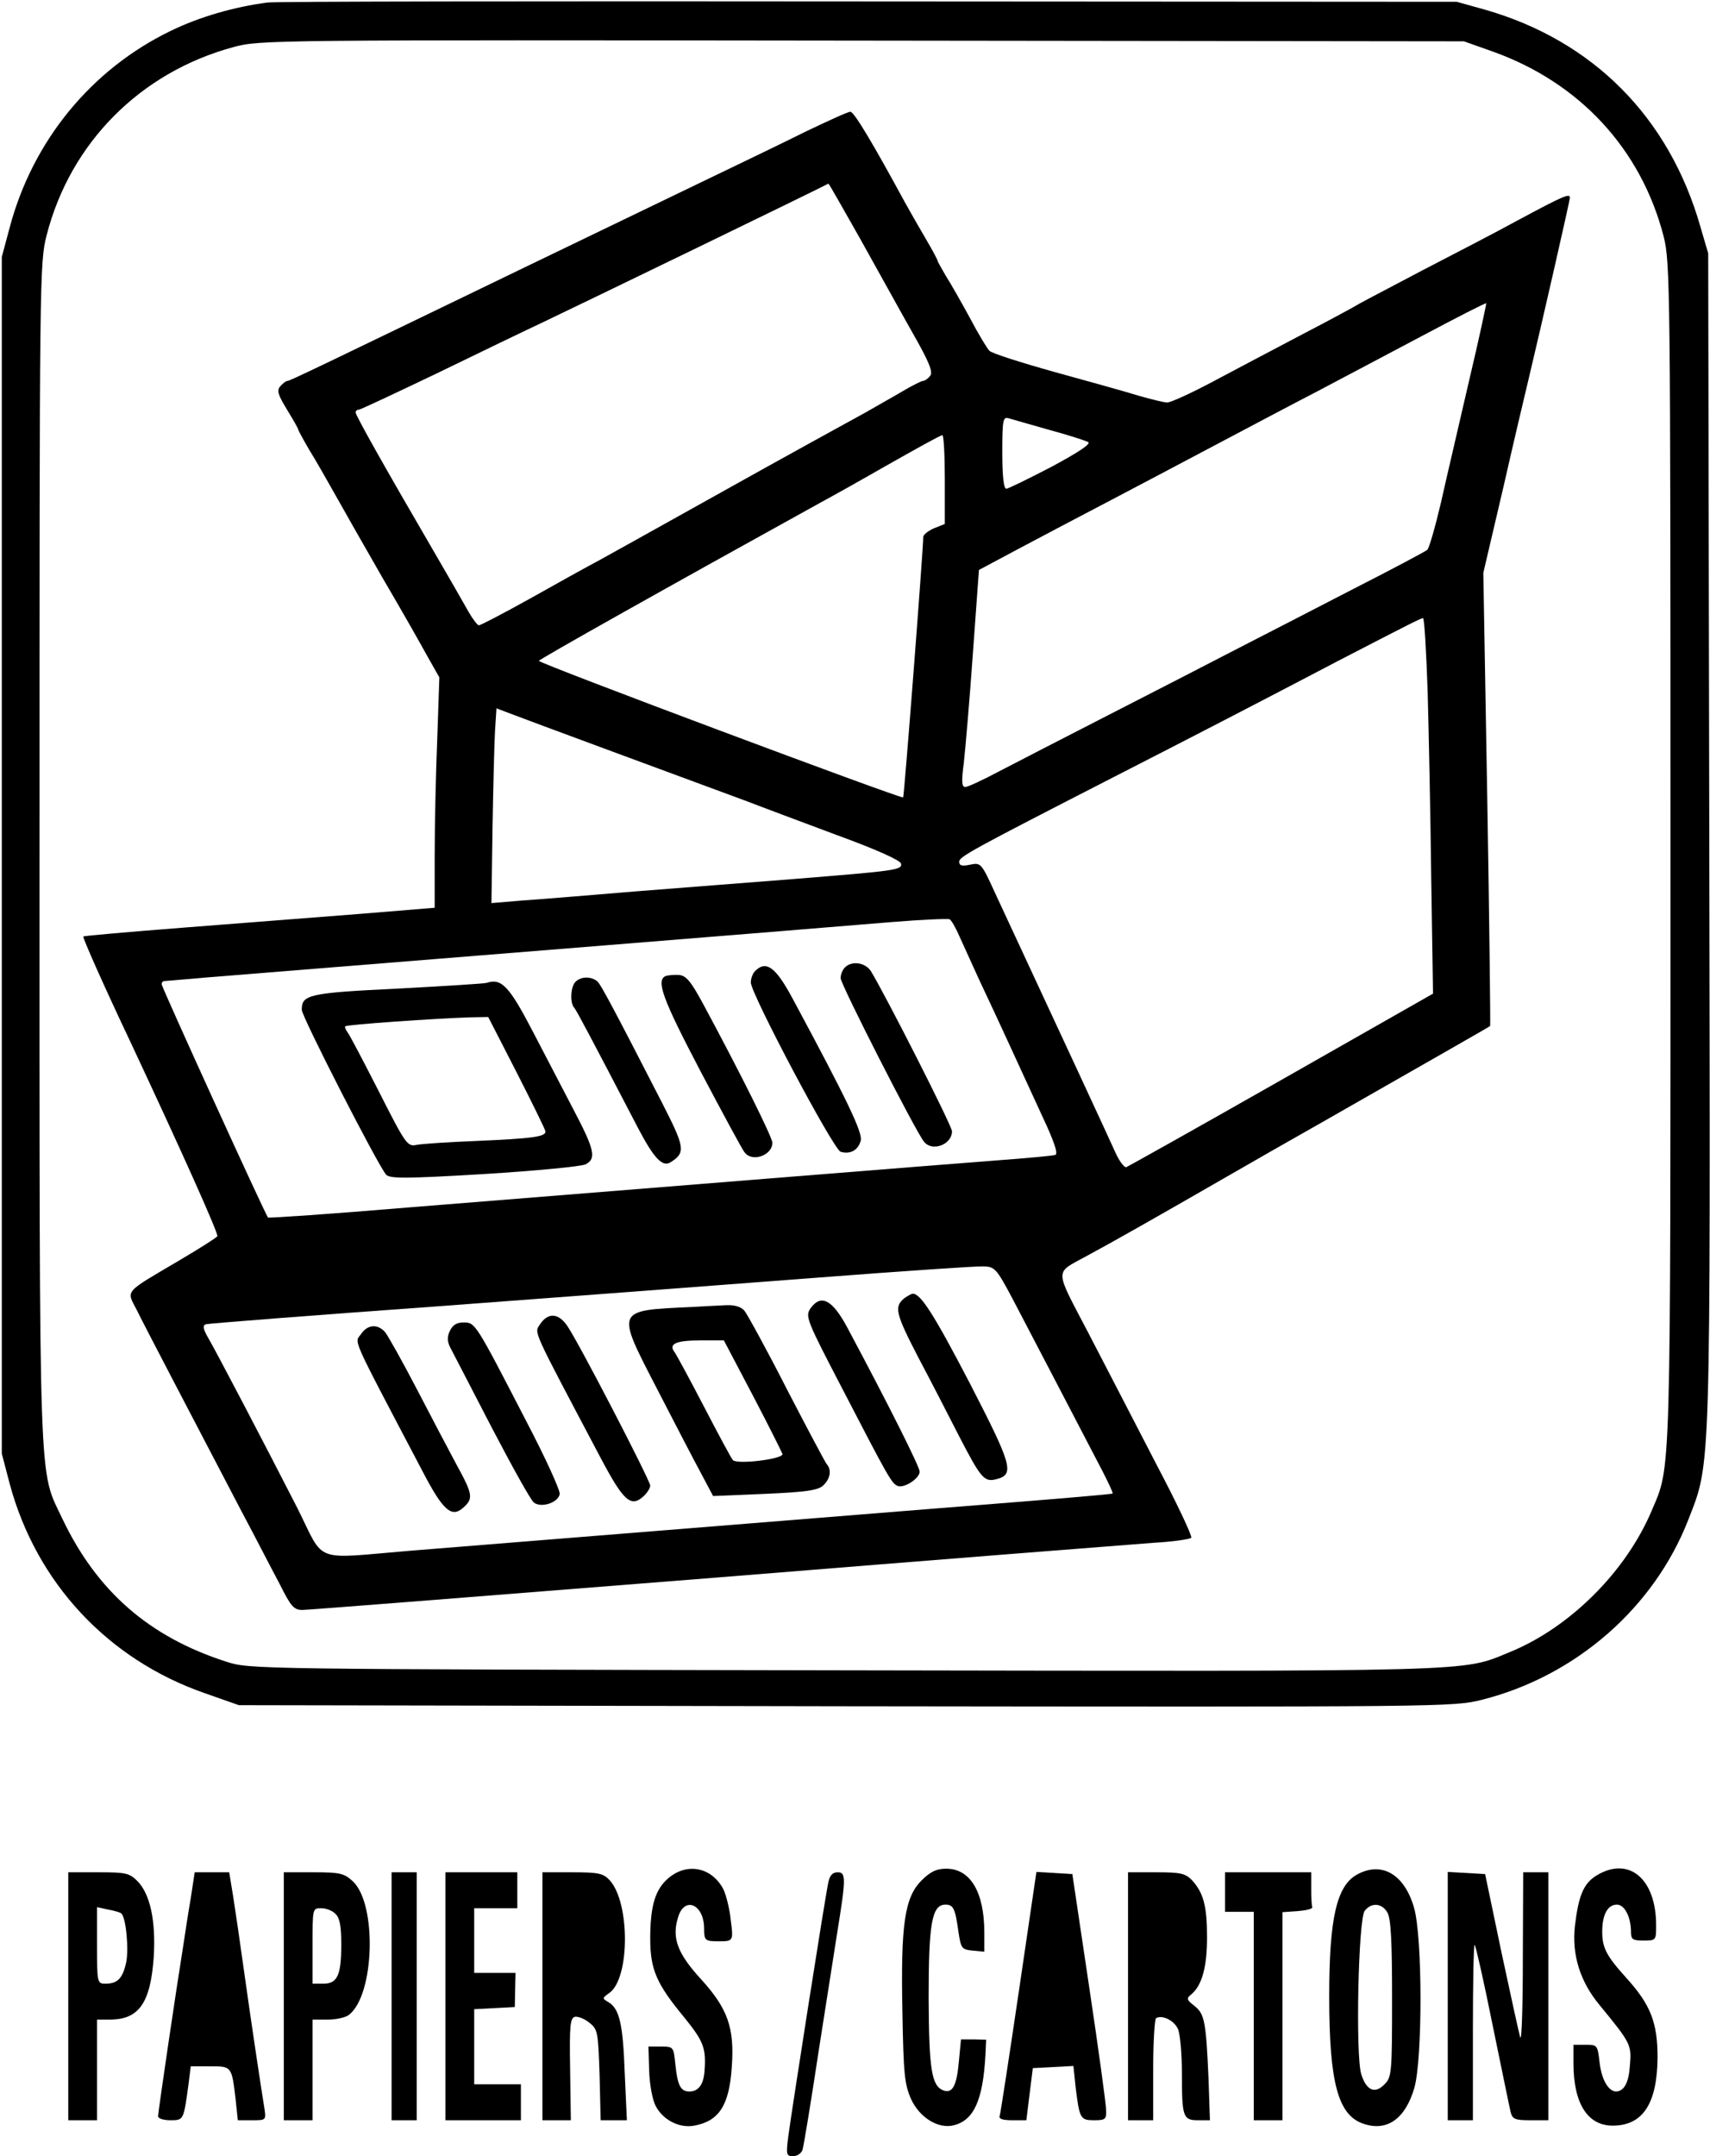 <?xml version="1.0" standalone="no"?>
<!DOCTYPE svg PUBLIC "-//W3C//DTD SVG 20010904//EN"
 "http://www.w3.org/TR/2001/REC-SVG-20010904/DTD/svg10.dtd">
<svg version="1.0" xmlns="http://www.w3.org/2000/svg"
 width="476pt" height="600pt" viewBox="0 0 476 600"
 preserveAspectRatio="xMidYMid meet">
<g transform="translate(0,600) scale(0.1,-0.1)"
fill="#000000" stroke="none">
<path d="M745 5993 c-93 -12 -190 -40 -270 -79 -221 -107 -384 -306 -448 -547
l-22 -82 0 -1665 0 -1665 22 -84 c74 -275 273 -489 544 -583 l94 -33 1690 -3
c1668 -2 1691 -2 1770 18 262 66 480 257 575 502 63 162 61 109 58 1898 l-3
1625 -22 75 c-87 304 -299 517 -599 603 l-79 22 -1640 1 c-902 1 -1653 0
-1670 -3z m3409 -136 c242 -86 414 -271 477 -515 18 -73 19 -129 19 -1713 0
-1768 2 -1705 -52 -1832 -72 -171 -229 -327 -397 -395 -134 -55 -69 -53 -1856
-50 -1645 3 -1650 3 -1715 24 -215 69 -360 196 -456 397 -67 142 -64 40 -64
1853 0 1613 0 1642 20 1720 66 257 261 453 520 523 74 20 98 20 1750 18 l1675
-2 79 -28z"/>
<path d="M2245 5635 c-60 -30 -193 -94 -295 -143 -102 -49 -315 -152 -475
-229 -596 -288 -668 -323 -675 -323 -4 0 -13 -7 -20 -15 -10 -12 -6 -24 19
-65 17 -28 31 -52 31 -55 0 -2 14 -28 31 -57 18 -29 51 -87 74 -128 23 -41 82
-145 131 -230 50 -85 105 -182 123 -215 l34 -60 -6 -175 c-4 -96 -7 -240 -7
-321 l0 -145 -207 -17 c-115 -9 -334 -26 -488 -38 -154 -12 -281 -23 -283 -25
-3 -2 57 -137 129 -289 143 -305 248 -539 244 -545 -2 -4 -51 -35 -107 -68
-156 -92 -146 -81 -117 -138 25 -51 172 -331 291 -559 38 -71 85 -163 106
-202 32 -64 40 -73 64 -73 16 0 533 41 1151 90 617 50 1166 93 1220 97 54 3
100 10 103 14 3 5 -41 98 -98 206 -56 109 -141 272 -188 363 -96 184 -96 165
-5 215 69 37 203 113 380 215 83 48 206 118 275 157 280 160 465 265 468 268
1 1 -2 286 -8 632 l-11 629 56 239 c30 132 62 267 70 300 33 138 115 497 115
505 0 13 -20 4 -145 -63 -60 -33 -180 -95 -265 -139 -85 -45 -164 -86 -176
-93 -11 -7 -83 -46 -160 -86 -76 -40 -188 -99 -248 -131 -60 -32 -117 -58
-127 -58 -9 0 -45 9 -80 19 -35 11 -140 40 -234 66 -93 26 -175 52 -181 59 -6
6 -31 47 -54 91 -24 44 -54 97 -67 117 -12 21 -23 40 -23 42 0 3 -14 29 -31
58 -17 29 -44 76 -59 103 -89 164 -143 255 -153 254 -7 0 -61 -25 -122 -54z
m148 -297 c47 -84 112 -202 146 -262 48 -84 59 -112 50 -122 -6 -8 -15 -14
-20 -14 -4 0 -30 -13 -57 -29 -27 -16 -74 -42 -103 -59 -208 -114 -366 -202
-509 -282 -91 -51 -194 -108 -230 -128 -36 -19 -124 -68 -197 -109 -72 -40
-135 -73 -140 -73 -4 0 -17 17 -29 38 -11 20 -56 98 -99 172 -133 228 -215
374 -215 382 0 5 4 8 9 8 4 0 102 46 217 101 115 56 250 121 299 144 132 63
749 362 791 384 1 1 40 -68 87 -151z m1696 -399 c-27 -118 -63 -270 -78 -338
-16 -68 -33 -127 -38 -131 -4 -4 -98 -54 -208 -110 -110 -57 -258 -133 -330
-170 -71 -37 -229 -118 -350 -180 -121 -62 -257 -132 -303 -156 -45 -24 -88
-44 -95 -44 -10 0 -11 15 -4 68 4 37 16 173 25 302 l17 234 120 64 c66 35 176
93 245 129 69 36 199 105 290 153 91 48 219 116 285 150 66 35 199 105 295
156 96 51 176 92 177 90 1 -1 -20 -99 -48 -217z m-1169 -135 c52 -14 101 -30
109 -34 9 -5 -26 -28 -102 -69 -64 -33 -120 -61 -126 -61 -7 0 -11 35 -11 101
0 91 2 100 18 95 9 -3 60 -17 112 -32z m-290 -138 l0 -124 -30 -12 c-16 -7
-30 -18 -30 -24 0 -34 -53 -722 -56 -725 -4 -5 -1014 373 -1014 380 0 4 356
204 785 441 17 9 98 54 180 101 83 47 153 86 158 86 4 1 7 -55 7 -123z m1344
-588 c3 -112 8 -347 10 -523 l5 -320 -422 -240 c-232 -132 -427 -241 -432
-243 -6 -1 -21 19 -32 45 -18 40 -144 312 -334 720 -37 81 -39 83 -68 77 -23
-5 -31 -3 -31 8 0 14 33 32 425 233 219 112 403 207 630 326 203 105 229 118
236 119 4 0 9 -91 13 -202z m-2254 -175 c157 -58 319 -118 360 -133 41 -16
154 -58 250 -94 110 -40 176 -70 178 -79 4 -18 -13 -20 -298 -43 -107 -8 -303
-24 -435 -34 -132 -11 -277 -23 -323 -26 l-84 -7 3 209 c2 115 5 237 7 271 l4
62 26 -10 c15 -6 155 -58 312 -116z m950 -507 c10 -22 35 -77 55 -121 60 -127
91 -196 191 -413 22 -50 29 -74 21 -76 -7 -2 -79 -9 -162 -15 -144 -11 -818
-65 -1638 -131 -214 -18 -390 -30 -391 -28 -8 9 -296 641 -296 649 0 5 3 9 8
9 4 0 57 5 117 10 61 5 223 18 360 29 247 20 1246 100 1545 125 85 7 159 10
163 8 5 -2 17 -23 27 -46z m149 -1011 c43 -82 173 -331 250 -479 17 -33 30
-61 28 -62 -2 -2 -128 -13 -522 -44 -277 -22 -1166 -94 -1430 -115 -278 -23
-239 -38 -317 118 -90 176 -225 434 -249 475 -14 24 -15 34 -6 37 6 2 298 25
647 50 349 26 826 62 1060 80 234 18 440 32 458 31 31 -1 36 -6 81 -91z"/>
<path d="M2352 3308 c-7 -7 -12 -20 -12 -30 0 -17 209 -427 232 -455 23 -29
78 -8 78 29 0 15 -185 379 -226 446 -16 24 -53 29 -72 10z"/>
<path d="M2102 3298 c-7 -7 -12 -21 -12 -32 0 -31 230 -465 250 -471 26 -8 49
4 56 31 6 22 -40 117 -189 394 -47 88 -74 109 -105 78z"/>
<path d="M1853 3284 c-28 -12 -8 -65 98 -267 62 -117 116 -218 122 -224 21
-28 77 -8 77 27 0 15 -88 192 -192 385 -35 65 -48 80 -68 82 -14 1 -31 -1 -37
-3z"/>
<path d="M1602 3268 c-14 -14 -16 -60 -3 -73 7 -9 48 -86 176 -332 45 -86 69
-112 92 -97 42 27 40 40 -25 167 -137 267 -167 322 -178 335 -16 15 -46 16
-62 0z"/>
<path d="M1355 3265 c-5 -2 -117 -9 -248 -16 -249 -12 -267 -17 -267 -59 0
-19 213 -435 235 -459 11 -11 54 -11 273 2 144 9 270 21 282 27 31 16 25 41
-35 155 -30 58 -80 153 -111 213 -66 127 -88 151 -129 137z m82 -247 c43 -84
79 -158 81 -165 4 -16 -32 -21 -193 -28 -77 -3 -152 -8 -166 -11 -25 -5 -30 2
-104 148 -43 84 -82 159 -88 166 -5 7 -8 14 -6 16 4 5 253 22 346 25 l52 1 78
-152z"/>
<path d="M2518 2388 c-30 -24 -25 -43 37 -163 35 -66 86 -165 114 -220 62
-120 71 -130 105 -121 51 13 43 39 -74 266 -100 192 -137 250 -159 250 -4 0
-14 -6 -23 -12z"/>
<path d="M2256 2359 c-15 -22 -11 -32 89 -224 129 -249 137 -263 154 -270 18
-7 61 21 61 40 0 13 -85 183 -201 400 -42 79 -74 95 -103 54z"/>
<path d="M1925 2363 c-213 -10 -211 -5 -97 -226 49 -95 104 -201 123 -236 l34
-64 144 6 c115 5 148 10 162 23 20 18 25 44 10 60 -4 5 -54 99 -111 209 -56
110 -110 208 -118 218 -10 11 -27 16 -51 15 -20 -1 -63 -3 -96 -5z m170 -245
c44 -84 81 -158 83 -164 4 -14 -126 -30 -138 -17 -4 4 -40 71 -80 148 -40 77
-77 145 -82 152 -18 23 3 33 70 33 l67 0 80 -152z"/>
<path d="M1504 2316 c-17 -27 -28 -2 168 -373 63 -119 84 -139 119 -107 10 9
19 23 19 30 0 14 -203 406 -232 446 -24 34 -52 36 -74 4z"/>
<path d="M1252 2296 c-8 -17 -7 -30 2 -47 7 -13 58 -112 114 -220 57 -109 109
-203 118 -210 20 -16 67 -1 72 23 2 10 -40 102 -94 205 -140 271 -141 273
-173 273 -20 0 -31 -7 -39 -24z"/>
<path d="M1006 2289 c-19 -28 -36 9 168 -379 59 -114 83 -135 116 -105 28 25
26 37 -19 119 -21 39 -71 134 -111 211 -40 77 -80 148 -88 158 -20 23 -48 22
-66 -4z"/>
<path d="M1861 774 c-37 -31 -51 -77 -51 -169 0 -86 18 -126 94 -218 55 -68
62 -86 57 -152 -3 -36 -17 -55 -42 -55 -24 0 -33 16 -39 75 -5 49 -5 50 -40
50 l-35 0 2 -67 c1 -37 9 -81 18 -98 20 -39 66 -63 108 -55 69 13 97 57 104
163 8 109 -11 163 -87 246 -64 70 -80 113 -63 169 17 62 73 39 73 -30 0 -33 3
-35 40 -35 41 0 42 0 34 60 -3 31 -13 69 -20 84 -32 62 -101 76 -153 32z"/>
<path d="M2565 767 c-47 -47 -58 -123 -53 -367 3 -172 6 -200 24 -241 24 -52
76 -84 119 -73 56 14 81 70 88 194 l2 44 -35 1 -35 0 -6 -63 c-6 -67 -18 -88
-43 -79 -33 13 -40 58 -41 257 0 209 9 260 47 260 22 0 27 -11 36 -76 7 -46 9
-49 40 -52 l32 -3 0 53 c0 113 -39 178 -106 178 -27 0 -44 -8 -69 -33z"/>
<path d="M3778 784 c-57 -31 -78 -121 -78 -339 0 -242 25 -332 96 -355 65 -22
116 14 141 100 23 80 23 421 -1 502 -27 93 -90 129 -158 92z m84 -106 c10 -17
13 -82 13 -240 0 -206 -1 -218 -21 -238 -27 -28 -51 -17 -65 29 -16 54 -8 433
10 454 19 24 48 21 63 -5z"/>
<path d="M4444 781 c-36 -22 -50 -56 -60 -140 -9 -80 14 -155 69 -221 87 -106
89 -110 84 -168 -3 -47 -16 -71 -38 -72 -21 0 -40 31 -46 78 -6 51 -6 52 -39
52 l-34 0 0 -52 c0 -111 39 -173 109 -173 84 0 124 61 125 190 0 96 -19 146
-86 220 -57 63 -68 85 -68 130 0 47 15 75 41 75 21 0 39 -34 39 -76 0 -21 5
-24 35 -24 35 0 35 1 35 43 0 129 -76 193 -166 138z"/>
<path d="M190 445 l0 -345 40 0 40 0 0 140 0 140 35 0 c82 0 114 46 123 175 6
100 -10 174 -45 210 -23 23 -33 25 -109 25 l-84 0 0 -345z m148 230 c13 -12
21 -101 13 -137 -10 -44 -24 -58 -58 -58 -22 0 -23 3 -23 106 l0 107 32 -7
c17 -3 34 -8 36 -11z"/>
<path d="M531 718 c-7 -40 -16 -100 -21 -133 -20 -124 -70 -463 -70 -474 0 -6
15 -11 34 -11 38 0 37 0 51 102 l6 48 54 0 c60 0 60 1 71 -93 l6 -57 40 0 c38
0 39 0 34 33 -9 56 -35 227 -56 377 -11 80 -25 175 -31 213 l-11 67 -48 0 -48
0 -11 -72z"/>
<path d="M790 445 l0 -345 40 0 40 0 0 140 0 140 43 0 c23 0 49 6 58 13 72 55
79 309 11 372 -24 22 -35 25 -109 25 l-83 0 0 -345z m144 229 c12 -11 16 -35
16 -85 0 -86 -11 -109 -50 -109 l-30 0 0 105 c0 105 0 105 24 105 14 0 32 -7
40 -16z"/>
<path d="M1090 445 l0 -345 35 0 35 0 0 345 0 345 -35 0 -35 0 0 -345z"/>
<path d="M1240 445 l0 -345 105 0 105 0 0 50 0 50 -65 0 -65 0 0 105 0 104 56
3 57 3 1 48 1 47 -57 0 -58 0 0 90 0 90 60 0 60 0 0 50 0 50 -100 0 -100 0 0
-345z"/>
<path d="M1510 445 l0 -345 40 0 39 0 -2 142 c-2 123 0 143 14 146 9 1 27 -6
40 -17 23 -18 24 -26 28 -145 l3 -126 37 0 36 0 -6 132 c-5 138 -15 179 -46
197 -17 10 -17 11 3 25 58 41 58 252 1 314 -18 19 -30 22 -104 22 l-83 0 0
-345z"/>
<path d="M2306 763 c-10 -46 -102 -635 -112 -710 -6 -49 -5 -53 14 -53 11 0
23 8 26 18 3 9 24 136 46 282 23 146 46 292 51 325 24 148 24 165 1 165 -14 0
-22 -8 -26 -27z"/>
<path d="M2836 458 c-27 -183 -51 -339 -53 -345 -4 -9 7 -13 35 -13 l39 0 9
73 9 72 56 3 57 3 6 -58 c11 -89 13 -93 52 -93 31 0 34 3 33 28 0 15 -21 169
-47 342 l-47 315 -50 3 -50 3 -49 -333z"/>
<path d="M3140 445 l0 -345 35 0 35 0 0 139 c0 77 4 142 8 145 17 10 50 -6 61
-30 6 -14 11 -69 11 -124 0 -121 3 -130 45 -130 l33 0 -4 118 c-7 157 -11 178
-39 200 -23 18 -23 21 -8 33 29 25 43 76 43 158 0 87 -10 124 -42 159 -19 19
-31 22 -100 22 l-78 0 0 -345z"/>
<path d="M3410 735 l0 -55 40 0 40 0 0 -290 0 -290 40 0 40 0 0 289 0 290 43
3 c23 2 41 6 40 11 -2 4 -3 27 -3 52 l0 45 -120 0 -120 0 0 -55z"/>
<path d="M4030 446 l0 -346 35 0 35 0 0 247 c0 135 2 244 5 241 3 -3 26 -104
50 -224 25 -121 47 -229 50 -241 5 -20 12 -23 55 -23 l50 0 0 345 0 345 -35 0
-35 0 -1 -237 c0 -131 -3 -231 -7 -223 -3 8 -26 114 -52 235 l-46 220 -52 3
-52 3 0 -345z"/>
</g>
</svg>
